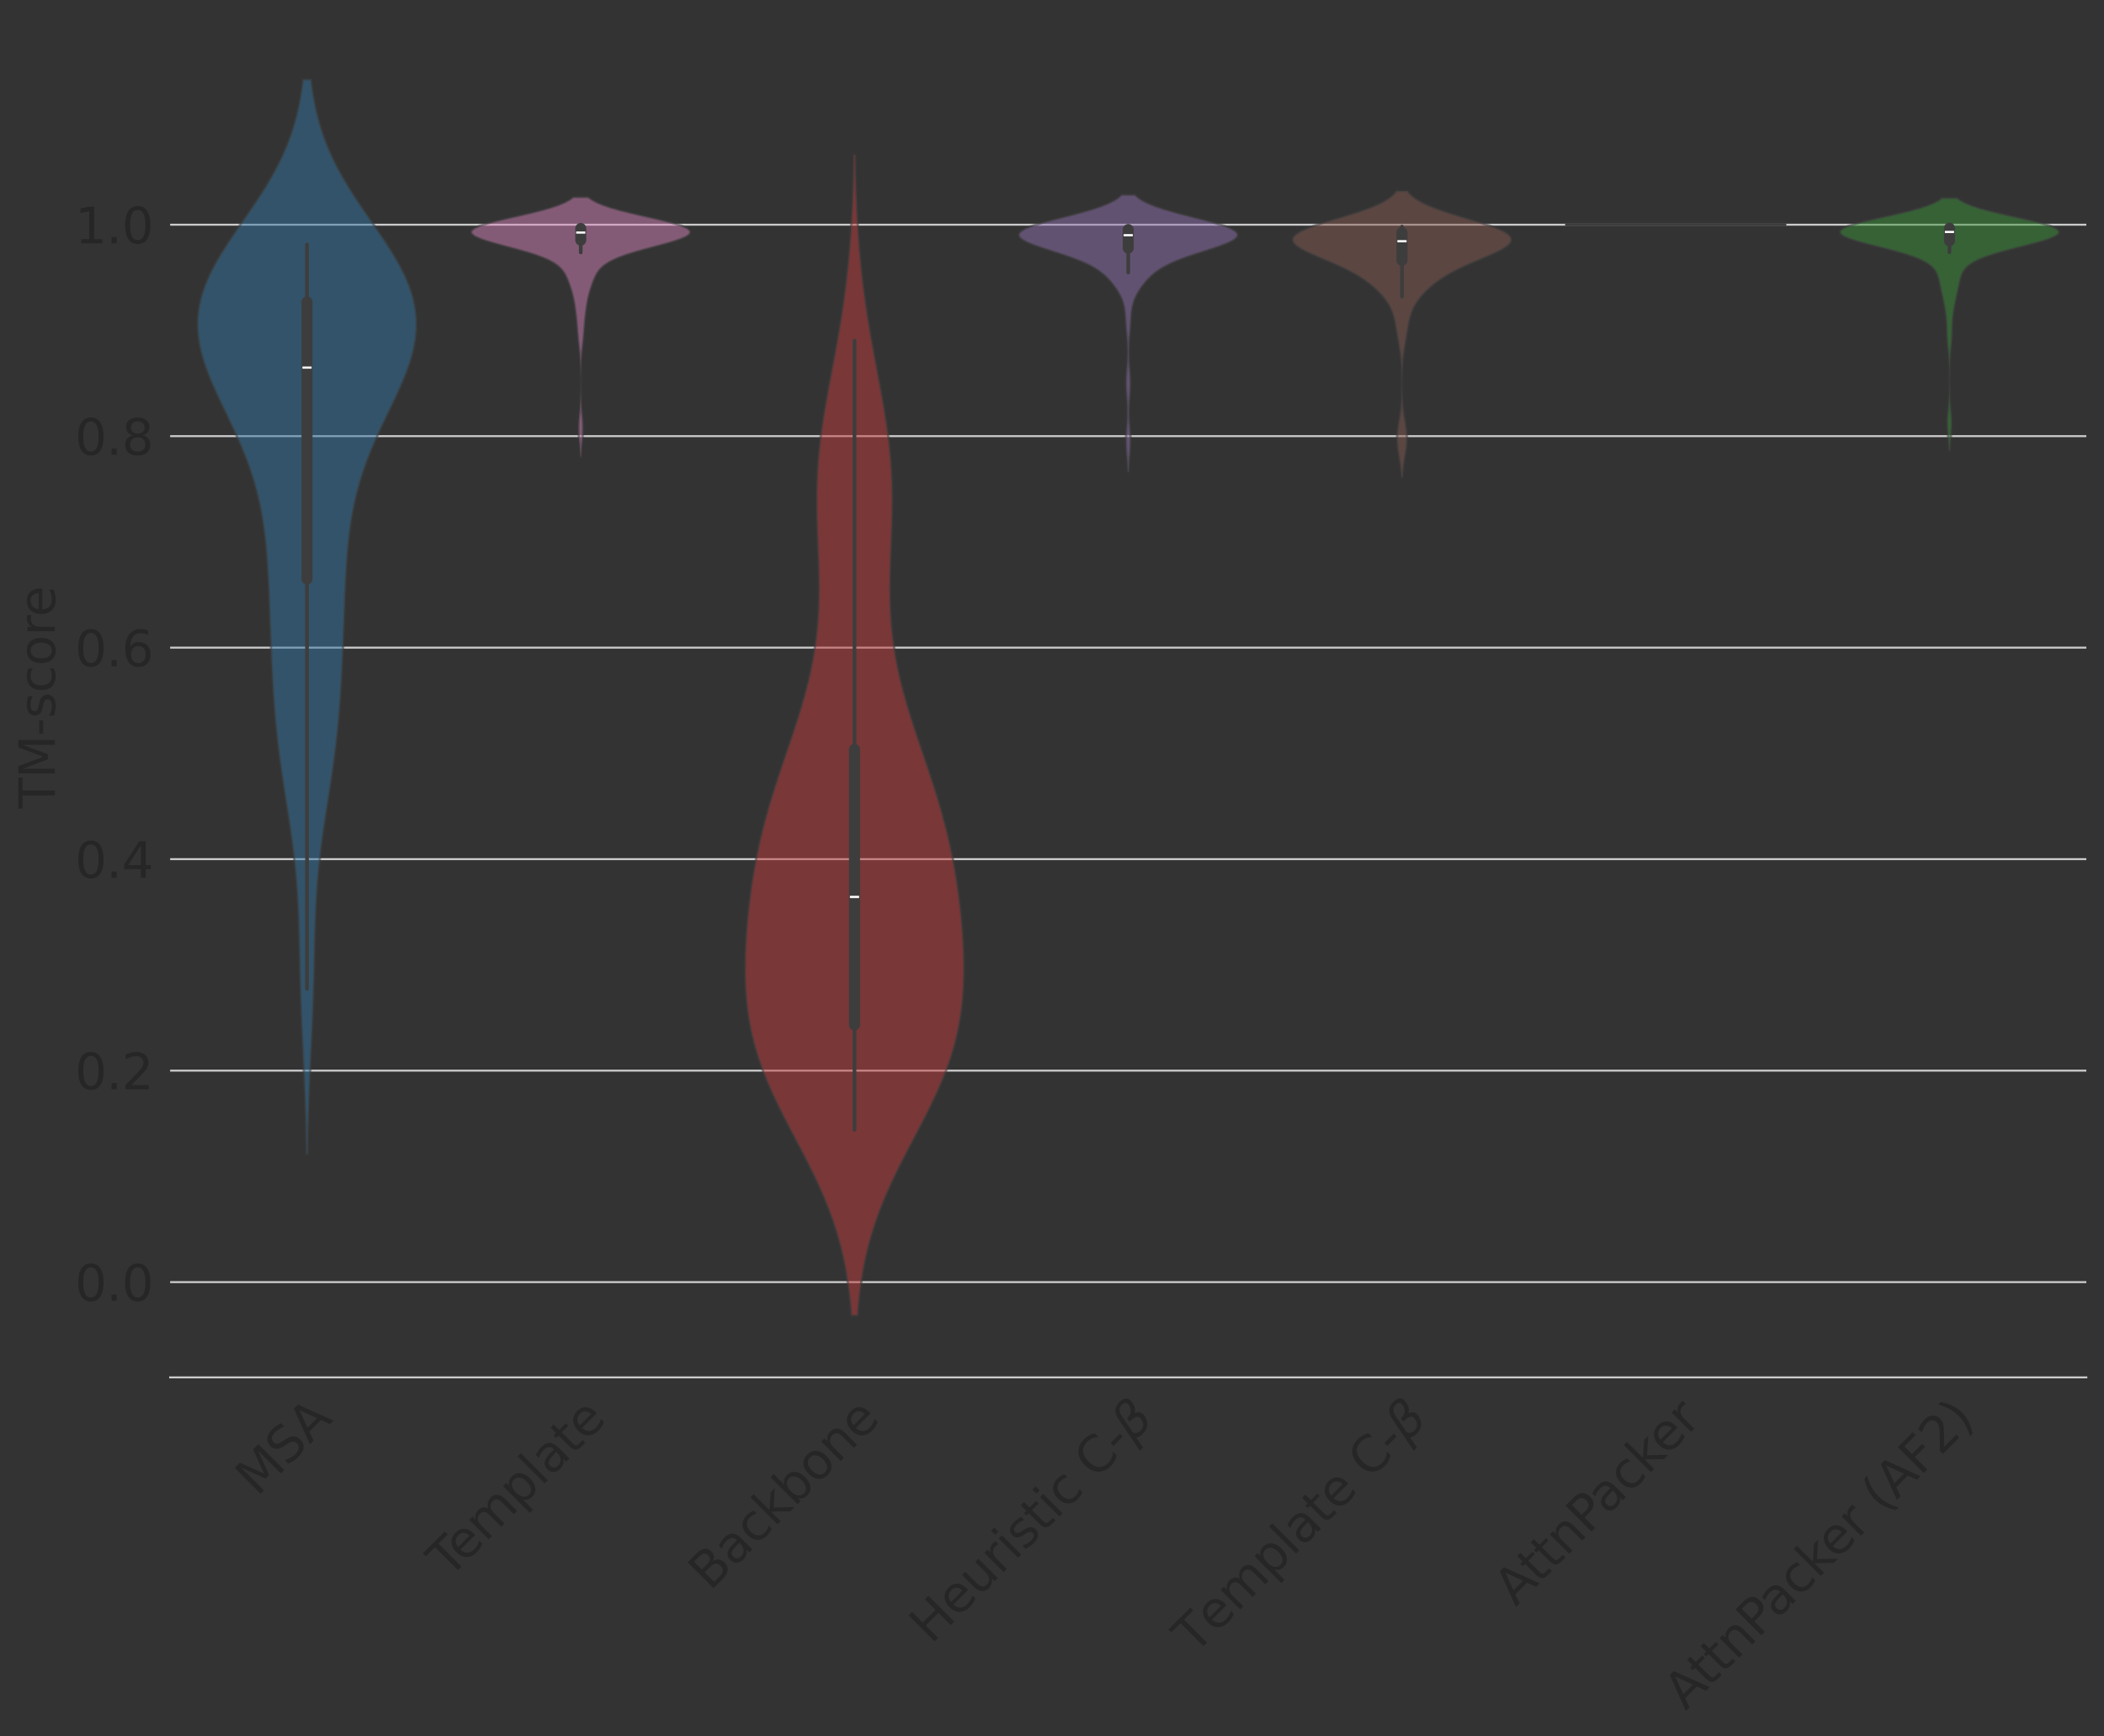 <?xml version="1.0" encoding="utf-8" standalone="no"?>
<!DOCTYPE svg PUBLIC "-//W3C//DTD SVG 1.1//EN"
  "http://www.w3.org/Graphics/SVG/1.1/DTD/svg11.dtd">
<svg xmlns:xlink="http://www.w3.org/1999/xlink" width="857.763pt" height="707.826pt" viewBox="0 0 857.763 707.826" xmlns="http://www.w3.org/2000/svg" version="1.1">
 <rect x="0" y="0" width="857.763" height="707.826" fill="#333333" stroke="none"/>
 <defs>
  <style type="text/css">*{stroke-linejoin: round; stroke-linecap: butt}</style>
 </defs>
 <g id="figure_1">
  <g id="patch_1">
   <path d="M 0 707.826 
L 857.763 707.826 
L 857.763 0 
L 0 0 
L 0 707.826 
z
" style="fill: none"/>
  </g>
  <g id="axes_1">
   <g id="patch_2">
    <path d="M 69.362 561.6 
L 850.562 561.6 
L 850.562 7.2 
L 69.362 7.2 
L 69.362 561.6 
z
" style="fill: none"/>
   </g>
   <g id="matplotlib.axis_1">
    <g id="xtick_1">
     <g id="text_1">
      <!-- MSA -->
      <g style="fill: #262626" transform="translate(104.789 610.465) rotate(-45) scale(0.2 -0.2)">
       <defs>
        <path id="DejaVuSans-4d" d="M 628 4666 
L 1569 4666 
L 2759 1491 
L 3956 4666 
L 4897 4666 
L 4897 0 
L 4281 0 
L 4281 4097 
L 3078 897 
L 2444 897 
L 1241 4097 
L 1241 0 
L 628 0 
L 628 4666 
z
" transform="scale(0.016)"/>
        <path id="DejaVuSans-53" d="M 3425 4513 
L 3425 3897 
Q 3066 4069 2747 4153 
Q 2428 4238 2131 4238 
Q 1616 4238 1336 4038 
Q 1056 3838 1056 3469 
Q 1056 3159 1242 3001 
Q 1428 2844 1947 2747 
L 2328 2669 
Q 3034 2534 3370 2195 
Q 3706 1856 3706 1288 
Q 3706 609 3251 259 
Q 2797 -91 1919 -91 
Q 1588 -91 1214 -16 
Q 841 59 441 206 
L 441 856 
Q 825 641 1194 531 
Q 1563 422 1919 422 
Q 2459 422 2753 634 
Q 3047 847 3047 1241 
Q 3047 1584 2836 1778 
Q 2625 1972 2144 2069 
L 1759 2144 
Q 1053 2284 737 2584 
Q 422 2884 422 3419 
Q 422 4038 858 4394 
Q 1294 4750 2059 4750 
Q 2388 4750 2728 4690 
Q 3069 4631 3425 4513 
z
" transform="scale(0.016)"/>
        <path id="DejaVuSans-41" d="M 2188 4044 
L 1331 1722 
L 3047 1722 
L 2188 4044 
z
M 1831 4666 
L 2547 4666 
L 4325 0 
L 3669 0 
L 3244 1197 
L 1141 1197 
L 716 0 
L 50 0 
L 1831 4666 
z
" transform="scale(0.016)"/>
       </defs>
       <use xlink:href="#DejaVuSans-4d"/>
       <use xlink:href="#DejaVuSans-53" x="86.279"/>
       <use xlink:href="#DejaVuSans-41" x="151.631"/>
      </g>
     </g>
    </g>
    <g id="xtick_2">
     <g id="text_2">
      <!-- Template -->
      <g style="fill: #262626" transform="translate(182.978 643.876) rotate(-45) scale(0.2 -0.2)">
       <defs>
        <path id="DejaVuSans-54" d="M -19 4666 
L 3928 4666 
L 3928 4134 
L 2272 4134 
L 2272 0 
L 1638 0 
L 1638 4134 
L -19 4134 
L -19 4666 
z
" transform="scale(0.016)"/>
        <path id="DejaVuSans-65" d="M 3597 1894 
L 3597 1613 
L 953 1613 
Q 991 1019 1311 708 
Q 1631 397 2203 397 
Q 2534 397 2845 478 
Q 3156 559 3463 722 
L 3463 178 
Q 3153 47 2828 -22 
Q 2503 -91 2169 -91 
Q 1331 -91 842 396 
Q 353 884 353 1716 
Q 353 2575 817 3079 
Q 1281 3584 2069 3584 
Q 2775 3584 3186 3129 
Q 3597 2675 3597 1894 
z
M 3022 2063 
Q 3016 2534 2758 2815 
Q 2500 3097 2075 3097 
Q 1594 3097 1305 2825 
Q 1016 2553 972 2059 
L 3022 2063 
z
" transform="scale(0.016)"/>
        <path id="DejaVuSans-6d" d="M 3328 2828 
Q 3544 3216 3844 3400 
Q 4144 3584 4550 3584 
Q 5097 3584 5394 3201 
Q 5691 2819 5691 2113 
L 5691 0 
L 5113 0 
L 5113 2094 
Q 5113 2597 4934 2840 
Q 4756 3084 4391 3084 
Q 3944 3084 3684 2787 
Q 3425 2491 3425 1978 
L 3425 0 
L 2847 0 
L 2847 2094 
Q 2847 2600 2669 2842 
Q 2491 3084 2119 3084 
Q 1678 3084 1418 2786 
Q 1159 2488 1159 1978 
L 1159 0 
L 581 0 
L 581 3500 
L 1159 3500 
L 1159 2956 
Q 1356 3278 1631 3431 
Q 1906 3584 2284 3584 
Q 2666 3584 2933 3390 
Q 3200 3197 3328 2828 
z
" transform="scale(0.016)"/>
        <path id="DejaVuSans-70" d="M 1159 525 
L 1159 -1331 
L 581 -1331 
L 581 3500 
L 1159 3500 
L 1159 2969 
Q 1341 3281 1617 3432 
Q 1894 3584 2278 3584 
Q 2916 3584 3314 3078 
Q 3713 2572 3713 1747 
Q 3713 922 3314 415 
Q 2916 -91 2278 -91 
Q 1894 -91 1617 61 
Q 1341 213 1159 525 
z
M 3116 1747 
Q 3116 2381 2855 2742 
Q 2594 3103 2138 3103 
Q 1681 3103 1420 2742 
Q 1159 2381 1159 1747 
Q 1159 1113 1420 752 
Q 1681 391 2138 391 
Q 2594 391 2855 752 
Q 3116 1113 3116 1747 
z
" transform="scale(0.016)"/>
        <path id="DejaVuSans-6c" d="M 603 4863 
L 1178 4863 
L 1178 0 
L 603 0 
L 603 4863 
z
" transform="scale(0.016)"/>
        <path id="DejaVuSans-61" d="M 2194 1759 
Q 1497 1759 1228 1600 
Q 959 1441 959 1056 
Q 959 750 1161 570 
Q 1363 391 1709 391 
Q 2188 391 2477 730 
Q 2766 1069 2766 1631 
L 2766 1759 
L 2194 1759 
z
M 3341 1997 
L 3341 0 
L 2766 0 
L 2766 531 
Q 2569 213 2275 61 
Q 1981 -91 1556 -91 
Q 1019 -91 701 211 
Q 384 513 384 1019 
Q 384 1609 779 1909 
Q 1175 2209 1959 2209 
L 2766 2209 
L 2766 2266 
Q 2766 2663 2505 2880 
Q 2244 3097 1772 3097 
Q 1472 3097 1187 3025 
Q 903 2953 641 2809 
L 641 3341 
Q 956 3463 1253 3523 
Q 1550 3584 1831 3584 
Q 2591 3584 2966 3190 
Q 3341 2797 3341 1997 
z
" transform="scale(0.016)"/>
        <path id="DejaVuSans-74" d="M 1172 4494 
L 1172 3500 
L 2356 3500 
L 2356 3053 
L 1172 3053 
L 1172 1153 
Q 1172 725 1289 603 
Q 1406 481 1766 481 
L 2356 481 
L 2356 0 
L 1766 0 
Q 1100 0 847 248 
Q 594 497 594 1153 
L 594 3053 
L 172 3053 
L 172 3500 
L 594 3500 
L 594 4494 
L 1172 4494 
z
" transform="scale(0.016)"/>
       </defs>
       <use xlink:href="#DejaVuSans-54"/>
       <use xlink:href="#DejaVuSans-65" x="44.084"/>
       <use xlink:href="#DejaVuSans-6d" x="105.607"/>
       <use xlink:href="#DejaVuSans-70" x="203.02"/>
       <use xlink:href="#DejaVuSans-6c" x="266.496"/>
       <use xlink:href="#DejaVuSans-61" x="294.279"/>
       <use xlink:href="#DejaVuSans-74" x="355.559"/>
       <use xlink:href="#DejaVuSans-65" x="394.768"/>
      </g>
     </g>
    </g>
    <g id="xtick_3">
     <g id="text_3">
      <!-- Backbone -->
      <g style="fill: #262626" transform="translate(289.478 648.976) rotate(-45) scale(0.2 -0.2)">
       <defs>
        <path id="DejaVuSans-42" d="M 1259 2228 
L 1259 519 
L 2272 519 
Q 2781 519 3026 730 
Q 3272 941 3272 1375 
Q 3272 1813 3026 2020 
Q 2781 2228 2272 2228 
L 1259 2228 
z
M 1259 4147 
L 1259 2741 
L 2194 2741 
Q 2656 2741 2882 2914 
Q 3109 3088 3109 3444 
Q 3109 3797 2882 3972 
Q 2656 4147 2194 4147 
L 1259 4147 
z
M 628 4666 
L 2241 4666 
Q 2963 4666 3353 4366 
Q 3744 4066 3744 3513 
Q 3744 3084 3544 2831 
Q 3344 2578 2956 2516 
Q 3422 2416 3680 2098 
Q 3938 1781 3938 1306 
Q 3938 681 3513 340 
Q 3088 0 2303 0 
L 628 0 
L 628 4666 
z
" transform="scale(0.016)"/>
        <path id="DejaVuSans-63" d="M 3122 3366 
L 3122 2828 
Q 2878 2963 2633 3030 
Q 2388 3097 2138 3097 
Q 1578 3097 1268 2742 
Q 959 2388 959 1747 
Q 959 1106 1268 751 
Q 1578 397 2138 397 
Q 2388 397 2633 464 
Q 2878 531 3122 666 
L 3122 134 
Q 2881 22 2623 -34 
Q 2366 -91 2075 -91 
Q 1284 -91 818 406 
Q 353 903 353 1747 
Q 353 2603 823 3093 
Q 1294 3584 2113 3584 
Q 2378 3584 2631 3529 
Q 2884 3475 3122 3366 
z
" transform="scale(0.016)"/>
        <path id="DejaVuSans-6b" d="M 581 4863 
L 1159 4863 
L 1159 1991 
L 2875 3500 
L 3609 3500 
L 1753 1863 
L 3688 0 
L 2938 0 
L 1159 1709 
L 1159 0 
L 581 0 
L 581 4863 
z
" transform="scale(0.016)"/>
        <path id="DejaVuSans-62" d="M 3116 1747 
Q 3116 2381 2855 2742 
Q 2594 3103 2138 3103 
Q 1681 3103 1420 2742 
Q 1159 2381 1159 1747 
Q 1159 1113 1420 752 
Q 1681 391 2138 391 
Q 2594 391 2855 752 
Q 3116 1113 3116 1747 
z
M 1159 2969 
Q 1341 3281 1617 3432 
Q 1894 3584 2278 3584 
Q 2916 3584 3314 3078 
Q 3713 2572 3713 1747 
Q 3713 922 3314 415 
Q 2916 -91 2278 -91 
Q 1894 -91 1617 61 
Q 1341 213 1159 525 
L 1159 0 
L 581 0 
L 581 4863 
L 1159 4863 
L 1159 2969 
z
" transform="scale(0.016)"/>
        <path id="DejaVuSans-6f" d="M 1959 3097 
Q 1497 3097 1228 2736 
Q 959 2375 959 1747 
Q 959 1119 1226 758 
Q 1494 397 1959 397 
Q 2419 397 2687 759 
Q 2956 1122 2956 1747 
Q 2956 2369 2687 2733 
Q 2419 3097 1959 3097 
z
M 1959 3584 
Q 2709 3584 3137 3096 
Q 3566 2609 3566 1747 
Q 3566 888 3137 398 
Q 2709 -91 1959 -91 
Q 1206 -91 779 398 
Q 353 888 353 1747 
Q 353 2609 779 3096 
Q 1206 3584 1959 3584 
z
" transform="scale(0.016)"/>
        <path id="DejaVuSans-6e" d="M 3513 2113 
L 3513 0 
L 2938 0 
L 2938 2094 
Q 2938 2591 2744 2837 
Q 2550 3084 2163 3084 
Q 1697 3084 1428 2787 
Q 1159 2491 1159 1978 
L 1159 0 
L 581 0 
L 581 3500 
L 1159 3500 
L 1159 2956 
Q 1366 3272 1645 3428 
Q 1925 3584 2291 3584 
Q 2894 3584 3203 3211 
Q 3513 2838 3513 2113 
z
" transform="scale(0.016)"/>
       </defs>
       <use xlink:href="#DejaVuSans-42"/>
       <use xlink:href="#DejaVuSans-61" x="68.604"/>
       <use xlink:href="#DejaVuSans-63" x="129.883"/>
       <use xlink:href="#DejaVuSans-6b" x="184.863"/>
       <use xlink:href="#DejaVuSans-62" x="242.773"/>
       <use xlink:href="#DejaVuSans-6f" x="306.25"/>
       <use xlink:href="#DejaVuSans-6e" x="367.432"/>
       <use xlink:href="#DejaVuSans-65" x="430.811"/>
      </g>
     </g>
    </g>
    <g id="xtick_4">
     <g id="text_4">
      <!-- Heuristic C-$\beta$ -->
      <g style="fill: #262626" transform="translate(379.635 670.706) rotate(-45) scale(0.2 -0.2)">
       <defs>
        <path id="DejaVuSans-48" d="M 628 4666 
L 1259 4666 
L 1259 2753 
L 3553 2753 
L 3553 4666 
L 4184 4666 
L 4184 0 
L 3553 0 
L 3553 2222 
L 1259 2222 
L 1259 0 
L 628 0 
L 628 4666 
z
" transform="scale(0.016)"/>
        <path id="DejaVuSans-75" d="M 544 1381 
L 544 3500 
L 1119 3500 
L 1119 1403 
Q 1119 906 1312 657 
Q 1506 409 1894 409 
Q 2359 409 2629 706 
Q 2900 1003 2900 1516 
L 2900 3500 
L 3475 3500 
L 3475 0 
L 2900 0 
L 2900 538 
Q 2691 219 2414 64 
Q 2138 -91 1772 -91 
Q 1169 -91 856 284 
Q 544 659 544 1381 
z
M 1991 3584 
L 1991 3584 
z
" transform="scale(0.016)"/>
        <path id="DejaVuSans-72" d="M 2631 2963 
Q 2534 3019 2420 3045 
Q 2306 3072 2169 3072 
Q 1681 3072 1420 2755 
Q 1159 2438 1159 1844 
L 1159 0 
L 581 0 
L 581 3500 
L 1159 3500 
L 1159 2956 
Q 1341 3275 1631 3429 
Q 1922 3584 2338 3584 
Q 2397 3584 2469 3576 
Q 2541 3569 2628 3553 
L 2631 2963 
z
" transform="scale(0.016)"/>
        <path id="DejaVuSans-69" d="M 603 3500 
L 1178 3500 
L 1178 0 
L 603 0 
L 603 3500 
z
M 603 4863 
L 1178 4863 
L 1178 4134 
L 603 4134 
L 603 4863 
z
" transform="scale(0.016)"/>
        <path id="DejaVuSans-73" d="M 2834 3397 
L 2834 2853 
Q 2591 2978 2328 3040 
Q 2066 3103 1784 3103 
Q 1356 3103 1142 2972 
Q 928 2841 928 2578 
Q 928 2378 1081 2264 
Q 1234 2150 1697 2047 
L 1894 2003 
Q 2506 1872 2764 1633 
Q 3022 1394 3022 966 
Q 3022 478 2636 193 
Q 2250 -91 1575 -91 
Q 1294 -91 989 -36 
Q 684 19 347 128 
L 347 722 
Q 666 556 975 473 
Q 1284 391 1588 391 
Q 1994 391 2212 530 
Q 2431 669 2431 922 
Q 2431 1156 2273 1281 
Q 2116 1406 1581 1522 
L 1381 1569 
Q 847 1681 609 1914 
Q 372 2147 372 2553 
Q 372 3047 722 3315 
Q 1072 3584 1716 3584 
Q 2034 3584 2315 3537 
Q 2597 3491 2834 3397 
z
" transform="scale(0.016)"/>
        <path id="DejaVuSans-20" transform="scale(0.016)"/>
        <path id="DejaVuSans-43" d="M 4122 4306 
L 4122 3641 
Q 3803 3938 3442 4084 
Q 3081 4231 2675 4231 
Q 1875 4231 1450 3742 
Q 1025 3253 1025 2328 
Q 1025 1406 1450 917 
Q 1875 428 2675 428 
Q 3081 428 3442 575 
Q 3803 722 4122 1019 
L 4122 359 
Q 3791 134 3420 21 
Q 3050 -91 2638 -91 
Q 1578 -91 968 557 
Q 359 1206 359 2328 
Q 359 3453 968 4101 
Q 1578 4750 2638 4750 
Q 3056 4750 3426 4639 
Q 3797 4528 4122 4306 
z
" transform="scale(0.016)"/>
        <path id="DejaVuSans-2d" d="M 313 2009 
L 1997 2009 
L 1997 1497 
L 313 1497 
L 313 2009 
z
" transform="scale(0.016)"/>
        <path id="DejaVuSans-Oblique-3b2" d="M 872 216 
L 572 -1331 
L -6 -1331 
L 928 3478 
Q 1206 4903 2538 4903 
Q 3888 4903 3659 3700 
Q 3503 2844 2894 2531 
Q 3713 2250 3553 1416 
Q 3272 -69 1759 -66 
Q 1097 -63 872 216 
z
M 1019 966 
Q 1259 422 1875 425 
Q 2775 425 2966 1406 
Q 3138 2288 1675 2219 
L 1778 2750 
Q 2909 2731 3106 3750 
Q 3241 4438 2509 4434 
Q 1691 4434 1503 3459 
L 1019 966 
z
" transform="scale(0.016)"/>
       </defs>
       <use xlink:href="#DejaVuSans-48" transform="translate(0 0.391)"/>
       <use xlink:href="#DejaVuSans-65" transform="translate(75.195 0.391)"/>
       <use xlink:href="#DejaVuSans-75" transform="translate(136.719 0.391)"/>
       <use xlink:href="#DejaVuSans-72" transform="translate(200.098 0.391)"/>
       <use xlink:href="#DejaVuSans-69" transform="translate(241.211 0.391)"/>
       <use xlink:href="#DejaVuSans-73" transform="translate(268.994 0.391)"/>
       <use xlink:href="#DejaVuSans-74" transform="translate(321.094 0.391)"/>
       <use xlink:href="#DejaVuSans-69" transform="translate(360.303 0.391)"/>
       <use xlink:href="#DejaVuSans-63" transform="translate(388.086 0.391)"/>
       <use xlink:href="#DejaVuSans-20" transform="translate(443.066 0.391)"/>
       <use xlink:href="#DejaVuSans-43" transform="translate(474.854 0.391)"/>
       <use xlink:href="#DejaVuSans-2d" transform="translate(544.678 0.391)"/>
       <use xlink:href="#DejaVuSans-Oblique-3b2" transform="translate(580.762 0.391)"/>
      </g>
     </g>
    </g>
    <g id="xtick_5">
     <g id="text_5">
      <!-- Template C-$\beta$ -->
      <g style="fill: #262626" transform="translate(486.993 674.949) rotate(-45) scale(0.2 -0.2)">
       <use xlink:href="#DejaVuSans-54" transform="translate(0 0.391)"/>
       <use xlink:href="#DejaVuSans-65" transform="translate(61.084 0.391)"/>
       <use xlink:href="#DejaVuSans-6d" transform="translate(122.607 0.391)"/>
       <use xlink:href="#DejaVuSans-70" transform="translate(220.02 0.391)"/>
       <use xlink:href="#DejaVuSans-6c" transform="translate(283.496 0.391)"/>
       <use xlink:href="#DejaVuSans-61" transform="translate(311.279 0.391)"/>
       <use xlink:href="#DejaVuSans-74" transform="translate(372.559 0.391)"/>
       <use xlink:href="#DejaVuSans-65" transform="translate(411.768 0.391)"/>
       <use xlink:href="#DejaVuSans-20" transform="translate(473.291 0.391)"/>
       <use xlink:href="#DejaVuSans-43" transform="translate(505.078 0.391)"/>
       <use xlink:href="#DejaVuSans-2d" transform="translate(574.902 0.391)"/>
       <use xlink:href="#DejaVuSans-Oblique-3b2" transform="translate(610.986 0.391)"/>
      </g>
     </g>
    </g>
    <g id="xtick_6">
     <g id="text_6">
      <!-- AttnPacker -->
      <g style="fill: #262626" transform="translate(617.905 655.349) rotate(-45) scale(0.2 -0.2)">
       <defs>
        <path id="DejaVuSans-50" d="M 1259 4147 
L 1259 2394 
L 2053 2394 
Q 2494 2394 2734 2622 
Q 2975 2850 2975 3272 
Q 2975 3691 2734 3919 
Q 2494 4147 2053 4147 
L 1259 4147 
z
M 628 4666 
L 2053 4666 
Q 2838 4666 3239 4311 
Q 3641 3956 3641 3272 
Q 3641 2581 3239 2228 
Q 2838 1875 2053 1875 
L 1259 1875 
L 1259 0 
L 628 0 
L 628 4666 
z
" transform="scale(0.016)"/>
       </defs>
       <use xlink:href="#DejaVuSans-41"/>
       <use xlink:href="#DejaVuSans-74" x="66.658"/>
       <use xlink:href="#DejaVuSans-74" x="105.867"/>
       <use xlink:href="#DejaVuSans-6e" x="145.076"/>
       <use xlink:href="#DejaVuSans-50" x="208.455"/>
       <use xlink:href="#DejaVuSans-61" x="264.258"/>
       <use xlink:href="#DejaVuSans-63" x="325.537"/>
       <use xlink:href="#DejaVuSans-6b" x="380.518"/>
       <use xlink:href="#DejaVuSans-65" x="434.803"/>
       <use xlink:href="#DejaVuSans-72" x="496.326"/>
      </g>
     </g>
    </g>
    <g id="xtick_7">
     <g id="text_7">
      <!-- AttnPacker (AF2) -->
      <g style="fill: #262626" transform="translate(687.17 697.685) rotate(-45) scale(0.2 -0.2)">
       <defs>
        <path id="DejaVuSans-28" d="M 1984 4856 
Q 1566 4138 1362 3434 
Q 1159 2731 1159 2009 
Q 1159 1288 1364 580 
Q 1569 -128 1984 -844 
L 1484 -844 
Q 1016 -109 783 600 
Q 550 1309 550 2009 
Q 550 2706 781 3412 
Q 1013 4119 1484 4856 
L 1984 4856 
z
" transform="scale(0.016)"/>
        <path id="DejaVuSans-46" d="M 628 4666 
L 3309 4666 
L 3309 4134 
L 1259 4134 
L 1259 2759 
L 3109 2759 
L 3109 2228 
L 1259 2228 
L 1259 0 
L 628 0 
L 628 4666 
z
" transform="scale(0.016)"/>
        <path id="DejaVuSans-32" d="M 1228 531 
L 3431 531 
L 3431 0 
L 469 0 
L 469 531 
Q 828 903 1448 1529 
Q 2069 2156 2228 2338 
Q 2531 2678 2651 2914 
Q 2772 3150 2772 3378 
Q 2772 3750 2511 3984 
Q 2250 4219 1831 4219 
Q 1534 4219 1204 4116 
Q 875 4013 500 3803 
L 500 4441 
Q 881 4594 1212 4672 
Q 1544 4750 1819 4750 
Q 2544 4750 2975 4387 
Q 3406 4025 3406 3419 
Q 3406 3131 3298 2873 
Q 3191 2616 2906 2266 
Q 2828 2175 2409 1742 
Q 1991 1309 1228 531 
z
" transform="scale(0.016)"/>
        <path id="DejaVuSans-29" d="M 513 4856 
L 1013 4856 
Q 1481 4119 1714 3412 
Q 1947 2706 1947 2009 
Q 1947 1309 1714 600 
Q 1481 -109 1013 -844 
L 513 -844 
Q 928 -128 1133 580 
Q 1338 1288 1338 2009 
Q 1338 2731 1133 3434 
Q 928 4138 513 4856 
z
" transform="scale(0.016)"/>
       </defs>
       <use xlink:href="#DejaVuSans-41"/>
       <use xlink:href="#DejaVuSans-74" x="66.658"/>
       <use xlink:href="#DejaVuSans-74" x="105.867"/>
       <use xlink:href="#DejaVuSans-6e" x="145.076"/>
       <use xlink:href="#DejaVuSans-50" x="208.455"/>
       <use xlink:href="#DejaVuSans-61" x="264.258"/>
       <use xlink:href="#DejaVuSans-63" x="325.537"/>
       <use xlink:href="#DejaVuSans-6b" x="380.518"/>
       <use xlink:href="#DejaVuSans-65" x="434.803"/>
       <use xlink:href="#DejaVuSans-72" x="496.326"/>
       <use xlink:href="#DejaVuSans-20" x="537.439"/>
       <use xlink:href="#DejaVuSans-28" x="569.227"/>
       <use xlink:href="#DejaVuSans-41" x="608.24"/>
       <use xlink:href="#DejaVuSans-46" x="676.648"/>
       <use xlink:href="#DejaVuSans-32" x="734.168"/>
       <use xlink:href="#DejaVuSans-29" x="797.791"/>
      </g>
     </g>
    </g>
   </g>
   <g id="matplotlib.axis_2">
    <g id="ytick_1">
     <g id="line2d_1">
      <path d="M 69.362 522.76 
L 850.562 522.76 
" clip-path="url(#p7417410827)" style="fill: none; stroke: #cccccc; stroke-width: 0.8; stroke-linecap: round"/>
     </g>
     <g id="text_8">
      <!-- 0.0 -->
      <g style="fill: #262626" transform="translate(30.556 530.358) scale(0.2 -0.2)">
       <defs>
        <path id="DejaVuSans-30" d="M 2034 4250 
Q 1547 4250 1301 3770 
Q 1056 3291 1056 2328 
Q 1056 1369 1301 889 
Q 1547 409 2034 409 
Q 2525 409 2770 889 
Q 3016 1369 3016 2328 
Q 3016 3291 2770 3770 
Q 2525 4250 2034 4250 
z
M 2034 4750 
Q 2819 4750 3233 4129 
Q 3647 3509 3647 2328 
Q 3647 1150 3233 529 
Q 2819 -91 2034 -91 
Q 1250 -91 836 529 
Q 422 1150 422 2328 
Q 422 3509 836 4129 
Q 1250 4750 2034 4750 
z
" transform="scale(0.016)"/>
        <path id="DejaVuSans-2e" d="M 684 794 
L 1344 794 
L 1344 0 
L 684 0 
L 684 794 
z
" transform="scale(0.016)"/>
       </defs>
       <use xlink:href="#DejaVuSans-30"/>
       <use xlink:href="#DejaVuSans-2e" x="63.623"/>
       <use xlink:href="#DejaVuSans-30" x="95.41"/>
      </g>
     </g>
    </g>
    <g id="ytick_2">
     <g id="line2d_2">
      <path d="M 69.362 436.53 
L 850.562 436.53 
" clip-path="url(#p7417410827)" style="fill: none; stroke: #cccccc; stroke-width: 0.8; stroke-linecap: round"/>
     </g>
     <g id="text_9">
      <!-- 0.2 -->
      <g style="fill: #262626" transform="translate(30.556 444.128) scale(0.2 -0.2)">
       <use xlink:href="#DejaVuSans-30"/>
       <use xlink:href="#DejaVuSans-2e" x="63.623"/>
       <use xlink:href="#DejaVuSans-32" x="95.41"/>
      </g>
     </g>
    </g>
    <g id="ytick_3">
     <g id="line2d_3">
      <path d="M 69.362 350.3 
L 850.562 350.3 
" clip-path="url(#p7417410827)" style="fill: none; stroke: #cccccc; stroke-width: 0.8; stroke-linecap: round"/>
     </g>
     <g id="text_10">
      <!-- 0.4 -->
      <g style="fill: #262626" transform="translate(30.556 357.899) scale(0.2 -0.2)">
       <defs>
        <path id="DejaVuSans-34" d="M 2419 4116 
L 825 1625 
L 2419 1625 
L 2419 4116 
z
M 2253 4666 
L 3047 4666 
L 3047 1625 
L 3713 1625 
L 3713 1100 
L 3047 1100 
L 3047 0 
L 2419 0 
L 2419 1100 
L 313 1100 
L 313 1709 
L 2253 4666 
z
" transform="scale(0.016)"/>
       </defs>
       <use xlink:href="#DejaVuSans-30"/>
       <use xlink:href="#DejaVuSans-2e" x="63.623"/>
       <use xlink:href="#DejaVuSans-34" x="95.41"/>
      </g>
     </g>
    </g>
    <g id="ytick_4">
     <g id="line2d_4">
      <path d="M 69.362 264.07 
L 850.562 264.07 
" clip-path="url(#p7417410827)" style="fill: none; stroke: #cccccc; stroke-width: 0.8; stroke-linecap: round"/>
     </g>
     <g id="text_11">
      <!-- 0.6 -->
      <g style="fill: #262626" transform="translate(30.556 271.669) scale(0.2 -0.2)">
       <defs>
        <path id="DejaVuSans-36" d="M 2113 2584 
Q 1688 2584 1439 2293 
Q 1191 2003 1191 1497 
Q 1191 994 1439 701 
Q 1688 409 2113 409 
Q 2538 409 2786 701 
Q 3034 994 3034 1497 
Q 3034 2003 2786 2293 
Q 2538 2584 2113 2584 
z
M 3366 4563 
L 3366 3988 
Q 3128 4100 2886 4159 
Q 2644 4219 2406 4219 
Q 1781 4219 1451 3797 
Q 1122 3375 1075 2522 
Q 1259 2794 1537 2939 
Q 1816 3084 2150 3084 
Q 2853 3084 3261 2657 
Q 3669 2231 3669 1497 
Q 3669 778 3244 343 
Q 2819 -91 2113 -91 
Q 1303 -91 875 529 
Q 447 1150 447 2328 
Q 447 3434 972 4092 
Q 1497 4750 2381 4750 
Q 2619 4750 2861 4703 
Q 3103 4656 3366 4563 
z
" transform="scale(0.016)"/>
       </defs>
       <use xlink:href="#DejaVuSans-30"/>
       <use xlink:href="#DejaVuSans-2e" x="63.623"/>
       <use xlink:href="#DejaVuSans-36" x="95.41"/>
      </g>
     </g>
    </g>
    <g id="ytick_5">
     <g id="line2d_5">
      <path d="M 69.362 177.84 
L 850.562 177.84 
" clip-path="url(#p7417410827)" style="fill: none; stroke: #cccccc; stroke-width: 0.8; stroke-linecap: round"/>
     </g>
     <g id="text_12">
      <!-- 0.8 -->
      <g style="fill: #262626" transform="translate(30.556 185.439) scale(0.2 -0.2)">
       <defs>
        <path id="DejaVuSans-38" d="M 2034 2216 
Q 1584 2216 1326 1975 
Q 1069 1734 1069 1313 
Q 1069 891 1326 650 
Q 1584 409 2034 409 
Q 2484 409 2743 651 
Q 3003 894 3003 1313 
Q 3003 1734 2745 1975 
Q 2488 2216 2034 2216 
z
M 1403 2484 
Q 997 2584 770 2862 
Q 544 3141 544 3541 
Q 544 4100 942 4425 
Q 1341 4750 2034 4750 
Q 2731 4750 3128 4425 
Q 3525 4100 3525 3541 
Q 3525 3141 3298 2862 
Q 3072 2584 2669 2484 
Q 3125 2378 3379 2068 
Q 3634 1759 3634 1313 
Q 3634 634 3220 271 
Q 2806 -91 2034 -91 
Q 1263 -91 848 271 
Q 434 634 434 1313 
Q 434 1759 690 2068 
Q 947 2378 1403 2484 
z
M 1172 3481 
Q 1172 3119 1398 2916 
Q 1625 2713 2034 2713 
Q 2441 2713 2670 2916 
Q 2900 3119 2900 3481 
Q 2900 3844 2670 4047 
Q 2441 4250 2034 4250 
Q 1625 4250 1398 4047 
Q 1172 3844 1172 3481 
z
" transform="scale(0.016)"/>
       </defs>
       <use xlink:href="#DejaVuSans-30"/>
       <use xlink:href="#DejaVuSans-2e" x="63.623"/>
       <use xlink:href="#DejaVuSans-38" x="95.41"/>
      </g>
     </g>
    </g>
    <g id="ytick_6">
     <g id="line2d_6">
      <path d="M 69.362 91.611 
L 850.562 91.611 
" clip-path="url(#p7417410827)" style="fill: none; stroke: #cccccc; stroke-width: 0.8; stroke-linecap: round"/>
     </g>
     <g id="text_13">
      <!-- 1.0 -->
      <g style="fill: #262626" transform="translate(30.556 99.209) scale(0.2 -0.2)">
       <defs>
        <path id="DejaVuSans-31" d="M 794 531 
L 1825 531 
L 1825 4091 
L 703 3866 
L 703 4441 
L 1819 4666 
L 2450 4666 
L 2450 531 
L 3481 531 
L 3481 0 
L 794 0 
L 794 531 
z
" transform="scale(0.016)"/>
       </defs>
       <use xlink:href="#DejaVuSans-31"/>
       <use xlink:href="#DejaVuSans-2e" x="63.623"/>
       <use xlink:href="#DejaVuSans-30" x="95.41"/>
      </g>
     </g>
    </g>
    <g id="text_14">
     <!-- TM-score -->
     <g style="fill: #262626" transform="translate(22.397 329.609) rotate(-90) scale(0.2 -0.2)">
      <use xlink:href="#DejaVuSans-54"/>
      <use xlink:href="#DejaVuSans-4d" x="61.084"/>
      <use xlink:href="#DejaVuSans-2d" x="147.363"/>
      <use xlink:href="#DejaVuSans-73" x="183.447"/>
      <use xlink:href="#DejaVuSans-63" x="235.547"/>
      <use xlink:href="#DejaVuSans-6f" x="290.527"/>
      <use xlink:href="#DejaVuSans-72" x="351.709"/>
      <use xlink:href="#DejaVuSans-65" x="390.572"/>
     </g>
    </g>
   </g>
   <g id="PolyCollection_1">
    <defs>
     <path id="m573f7894f4" d="M 125.421 -237.3 
L 124.904 -237.3 
L 124.824 -241.725 
L 124.727 -246.151 
L 124.611 -250.576 
L 124.476 -255.002 
L 124.321 -259.427 
L 124.148 -263.853 
L 123.96 -268.278 
L 123.759 -272.704 
L 123.55 -277.129 
L 123.34 -281.555 
L 123.132 -285.98 
L 122.934 -290.406 
L 122.749 -294.831 
L 122.583 -299.257 
L 122.436 -303.683 
L 122.308 -308.108 
L 122.197 -312.534 
L 122.097 -316.959 
L 122 -321.385 
L 121.895 -325.81 
L 121.77 -330.236 
L 121.614 -334.661 
L 121.415 -339.087 
L 121.161 -343.512 
L 120.845 -347.938 
L 120.462 -352.363 
L 120.01 -356.789 
L 119.491 -361.214 
L 118.914 -365.64 
L 118.286 -370.065 
L 117.622 -374.491 
L 116.936 -378.916 
L 116.243 -383.342 
L 115.559 -387.767 
L 114.897 -392.193 
L 114.27 -396.618 
L 113.687 -401.044 
L 113.153 -405.469 
L 112.672 -409.895 
L 112.244 -414.32 
L 111.866 -418.746 
L 111.535 -423.171 
L 111.245 -427.597 
L 110.99 -432.022 
L 110.766 -436.448 
L 110.565 -440.873 
L 110.383 -445.299 
L 110.215 -449.724 
L 110.053 -454.15 
L 109.892 -458.575 
L 109.725 -463.001 
L 109.542 -467.427 
L 109.331 -471.852 
L 109.08 -476.278 
L 108.772 -480.703 
L 108.39 -485.129 
L 107.913 -489.554 
L 107.323 -493.98 
L 106.599 -498.405 
L 105.721 -502.831 
L 104.676 -507.256 
L 103.45 -511.682 
L 102.039 -516.107 
L 100.446 -520.533 
L 98.682 -524.958 
L 96.768 -529.384 
L 94.737 -533.809 
L 92.631 -538.235 
L 90.503 -542.66 
L 88.413 -547.086 
L 86.43 -551.511 
L 84.624 -555.937 
L 83.067 -560.362 
L 81.825 -564.788 
L 80.961 -569.213 
L 80.522 -573.639 
L 80.547 -578.064 
L 81.054 -582.49 
L 82.044 -586.915 
L 83.501 -591.341 
L 85.389 -595.766 
L 87.656 -600.192 
L 90.237 -604.617 
L 93.056 -609.043 
L 96.033 -613.468 
L 99.086 -617.894 
L 102.134 -622.32 
L 105.105 -626.745 
L 107.936 -631.171 
L 110.576 -635.596 
L 112.988 -640.022 
L 115.148 -644.447 
L 117.046 -648.873 
L 118.68 -653.298 
L 120.063 -657.724 
L 121.211 -662.149 
L 122.147 -666.575 
L 122.896 -671 
L 123.486 -675.426 
L 126.839 -675.426 
L 126.839 -675.426 
L 127.429 -671 
L 128.178 -666.575 
L 129.114 -662.149 
L 130.262 -657.724 
L 131.645 -653.298 
L 133.279 -648.873 
L 135.177 -644.447 
L 137.337 -640.022 
L 139.749 -635.596 
L 142.389 -631.171 
L 145.22 -626.745 
L 148.191 -622.32 
L 151.239 -617.894 
L 154.292 -613.468 
L 157.269 -609.043 
L 160.088 -604.617 
L 162.669 -600.192 
L 164.936 -595.766 
L 166.824 -591.341 
L 168.281 -586.915 
L 169.271 -582.49 
L 169.778 -578.064 
L 169.803 -573.639 
L 169.364 -569.213 
L 168.5 -564.788 
L 167.258 -560.362 
L 165.701 -555.937 
L 163.895 -551.511 
L 161.912 -547.086 
L 159.822 -542.66 
L 157.694 -538.235 
L 155.588 -533.809 
L 153.557 -529.384 
L 151.643 -524.958 
L 149.879 -520.533 
L 148.286 -516.107 
L 146.875 -511.682 
L 145.649 -507.256 
L 144.604 -502.831 
L 143.726 -498.405 
L 143.002 -493.98 
L 142.412 -489.554 
L 141.935 -485.129 
L 141.553 -480.703 
L 141.245 -476.278 
L 140.994 -471.852 
L 140.783 -467.427 
L 140.6 -463.001 
L 140.433 -458.575 
L 140.272 -454.15 
L 140.11 -449.724 
L 139.942 -445.299 
L 139.76 -440.873 
L 139.559 -436.448 
L 139.335 -432.022 
L 139.08 -427.597 
L 138.79 -423.171 
L 138.459 -418.746 
L 138.081 -414.32 
L 137.653 -409.895 
L 137.172 -405.469 
L 136.638 -401.044 
L 136.055 -396.618 
L 135.428 -392.193 
L 134.766 -387.767 
L 134.082 -383.342 
L 133.389 -378.916 
L 132.703 -374.491 
L 132.039 -370.065 
L 131.411 -365.64 
L 130.834 -361.214 
L 130.315 -356.789 
L 129.863 -352.363 
L 129.48 -347.938 
L 129.164 -343.512 
L 128.91 -339.087 
L 128.711 -334.661 
L 128.555 -330.236 
L 128.43 -325.81 
L 128.325 -321.385 
L 128.228 -316.959 
L 128.128 -312.534 
L 128.017 -308.108 
L 127.889 -303.683 
L 127.742 -299.257 
L 127.576 -294.831 
L 127.391 -290.406 
L 127.193 -285.98 
L 126.985 -281.555 
L 126.775 -277.129 
L 126.566 -272.704 
L 126.365 -268.278 
L 126.177 -263.853 
L 126.004 -259.427 
L 125.849 -255.002 
L 125.714 -250.576 
L 125.598 -246.151 
L 125.501 -241.725 
L 125.421 -237.3 
z
" style="stroke: #3d3d3d; stroke-opacity: 0.5"/>
    </defs>
    <g clip-path="url(#p7417410827)">
     <use xlink:href="#m573f7894f4" x="0" y="707.826" style="fill: #3274a1; fill-opacity: 0.5; stroke: #3d3d3d; stroke-opacity: 0.5"/>
    </g>
   </g>
   <g id="PolyCollection_2">
    <defs>
     <path id="m08e3298cd2" d="M 236.889 -521.697 
L 236.636 -521.697 
L 236.583 -522.766 
L 236.516 -523.834 
L 236.435 -524.902 
L 236.342 -525.97 
L 236.241 -527.039 
L 236.137 -528.107 
L 236.038 -529.175 
L 235.95 -530.243 
L 235.882 -531.311 
L 235.841 -532.38 
L 235.829 -533.448 
L 235.849 -534.516 
L 235.898 -535.584 
L 235.972 -536.653 
L 236.063 -537.721 
L 236.165 -538.789 
L 236.269 -539.857 
L 236.368 -540.926 
L 236.458 -541.994 
L 236.535 -543.062 
L 236.598 -544.13 
L 236.648 -545.199 
L 236.685 -546.267 
L 236.712 -547.335 
L 236.73 -548.403 
L 236.742 -549.472 
L 236.749 -550.54 
L 236.752 -551.608 
L 236.752 -552.676 
L 236.748 -553.745 
L 236.74 -554.813 
L 236.727 -555.881 
L 236.708 -556.949 
L 236.679 -558.018 
L 236.639 -559.086 
L 236.586 -560.154 
L 236.518 -561.222 
L 236.435 -562.291 
L 236.337 -563.359 
L 236.227 -564.427 
L 236.108 -565.495 
L 235.985 -566.564 
L 235.863 -567.632 
L 235.746 -568.7 
L 235.638 -569.768 
L 235.54 -570.837 
L 235.451 -571.905 
L 235.367 -572.973 
L 235.287 -574.041 
L 235.203 -575.11 
L 235.114 -576.178 
L 235.017 -577.246 
L 234.91 -578.314 
L 234.793 -579.383 
L 234.667 -580.451 
L 234.531 -581.519 
L 234.383 -582.587 
L 234.22 -583.655 
L 234.037 -584.724 
L 233.83 -585.792 
L 233.593 -586.86 
L 233.326 -587.928 
L 233.028 -588.997 
L 232.703 -590.065 
L 232.353 -591.133 
L 231.981 -592.201 
L 231.583 -593.27 
L 231.148 -594.338 
L 230.654 -595.406 
L 230.062 -596.474 
L 229.325 -597.543 
L 228.378 -598.611 
L 227.151 -599.679 
L 225.569 -600.747 
L 223.568 -601.816 
L 221.098 -602.884 
L 218.143 -603.952 
L 214.735 -605.02 
L 210.96 -606.089 
L 206.969 -607.157 
L 202.973 -608.225 
L 199.231 -609.293 
L 196.025 -610.362 
L 193.631 -611.43 
L 192.279 -612.498 
L 192.123 -613.566 
L 193.212 -614.635 
L 195.487 -615.703 
L 198.781 -616.771 
L 202.844 -617.839 
L 207.379 -618.908 
L 212.078 -619.976 
L 216.658 -621.044 
L 220.892 -622.112 
L 224.621 -623.181 
L 227.764 -624.249 
L 230.301 -625.317 
L 232.269 -626.385 
L 233.736 -627.454 
L 239.789 -627.454 
L 239.789 -627.454 
L 241.256 -626.385 
L 243.224 -625.317 
L 245.761 -624.249 
L 248.904 -623.181 
L 252.633 -622.112 
L 256.867 -621.044 
L 261.447 -619.976 
L 266.146 -618.908 
L 270.681 -617.839 
L 274.744 -616.771 
L 278.038 -615.703 
L 280.313 -614.635 
L 281.402 -613.566 
L 281.246 -612.498 
L 279.894 -611.43 
L 277.5 -610.362 
L 274.294 -609.293 
L 270.552 -608.225 
L 266.556 -607.157 
L 262.565 -606.089 
L 258.79 -605.02 
L 255.382 -603.952 
L 252.427 -602.884 
L 249.957 -601.816 
L 247.956 -600.747 
L 246.374 -599.679 
L 245.147 -598.611 
L 244.2 -597.543 
L 243.463 -596.474 
L 242.871 -595.406 
L 242.377 -594.338 
L 241.942 -593.27 
L 241.544 -592.201 
L 241.172 -591.133 
L 240.822 -590.065 
L 240.497 -588.997 
L 240.199 -587.928 
L 239.932 -586.86 
L 239.695 -585.792 
L 239.488 -584.724 
L 239.305 -583.655 
L 239.142 -582.587 
L 238.994 -581.519 
L 238.858 -580.451 
L 238.732 -579.383 
L 238.615 -578.314 
L 238.508 -577.246 
L 238.411 -576.178 
L 238.322 -575.11 
L 238.238 -574.041 
L 238.158 -572.973 
L 238.074 -571.905 
L 237.985 -570.837 
L 237.887 -569.768 
L 237.779 -568.7 
L 237.662 -567.632 
L 237.54 -566.564 
L 237.417 -565.495 
L 237.298 -564.427 
L 237.188 -563.359 
L 237.09 -562.291 
L 237.007 -561.222 
L 236.939 -560.154 
L 236.886 -559.086 
L 236.846 -558.018 
L 236.817 -556.949 
L 236.798 -555.881 
L 236.785 -554.813 
L 236.777 -553.745 
L 236.773 -552.676 
L 236.773 -551.608 
L 236.776 -550.54 
L 236.783 -549.472 
L 236.795 -548.403 
L 236.813 -547.335 
L 236.84 -546.267 
L 236.877 -545.199 
L 236.927 -544.13 
L 236.99 -543.062 
L 237.067 -541.994 
L 237.157 -540.926 
L 237.256 -539.857 
L 237.36 -538.789 
L 237.462 -537.721 
L 237.553 -536.653 
L 237.627 -535.584 
L 237.676 -534.516 
L 237.696 -533.448 
L 237.684 -532.38 
L 237.643 -531.311 
L 237.575 -530.243 
L 237.487 -529.175 
L 237.388 -528.107 
L 237.284 -527.039 
L 237.183 -525.97 
L 237.09 -524.902 
L 237.009 -523.834 
L 236.942 -522.766 
L 236.889 -521.697 
z
" style="stroke: #3d3d3d; stroke-opacity: 0.5"/>
    </defs>
    <g clip-path="url(#p7417410827)">
     <use xlink:href="#m08e3298cd2" x="0" y="707.826" style="fill: #d684bd; fill-opacity: 0.5; stroke: #3d3d3d; stroke-opacity: 0.5"/>
    </g>
   </g>
   <g id="PolyCollection_3">
    <defs>
     <path id="m0551260776" d="M 349.64 -171.426 
L 347.085 -171.426 
L 346.661 -176.206 
L 346.126 -180.986 
L 345.463 -185.767 
L 344.654 -190.547 
L 343.683 -195.327 
L 342.534 -200.108 
L 341.197 -204.888 
L 339.665 -209.668 
L 337.939 -214.449 
L 336.025 -219.229 
L 333.935 -224.01 
L 331.692 -228.79 
L 329.325 -233.57 
L 326.868 -238.351 
L 324.362 -243.131 
L 321.852 -247.911 
L 319.382 -252.692 
L 316.999 -257.472 
L 314.743 -262.252 
L 312.654 -267.033 
L 310.762 -271.813 
L 309.09 -276.593 
L 307.651 -281.374 
L 306.452 -286.154 
L 305.49 -290.934 
L 304.754 -295.715 
L 304.23 -300.495 
L 303.897 -305.275 
L 303.735 -310.056 
L 303.723 -314.836 
L 303.839 -319.616 
L 304.069 -324.397 
L 304.399 -329.177 
L 304.82 -333.958 
L 305.33 -338.738 
L 305.926 -343.518 
L 306.612 -348.299 
L 307.394 -353.079 
L 308.275 -357.859 
L 309.26 -362.64 
L 310.354 -367.42 
L 311.554 -372.2 
L 312.859 -376.981 
L 314.26 -381.761 
L 315.745 -386.541 
L 317.298 -391.322 
L 318.898 -396.102 
L 320.523 -400.882 
L 322.148 -405.663 
L 323.745 -410.443 
L 325.288 -415.223 
L 326.753 -420.004 
L 328.115 -424.784 
L 329.354 -429.564 
L 330.454 -434.345 
L 331.402 -439.125 
L 332.191 -443.906 
L 332.818 -448.686 
L 333.286 -453.466 
L 333.601 -458.247 
L 333.778 -463.027 
L 333.832 -467.807 
L 333.787 -472.588 
L 333.665 -477.368 
L 333.495 -482.148 
L 333.306 -486.929 
L 333.125 -491.709 
L 332.982 -496.489 
L 332.9 -501.27 
L 332.902 -506.05 
L 333.005 -510.83 
L 333.219 -515.611 
L 333.55 -520.391 
L 333.999 -525.171 
L 334.558 -529.952 
L 335.218 -534.732 
L 335.962 -539.512 
L 336.775 -544.293 
L 337.636 -549.073 
L 338.527 -553.854 
L 339.427 -558.634 
L 340.32 -563.414 
L 341.189 -568.195 
L 342.023 -572.975 
L 342.811 -577.755 
L 343.544 -582.536 
L 344.219 -587.316 
L 344.832 -592.096 
L 345.382 -596.877 
L 345.87 -601.657 
L 346.299 -606.437 
L 346.671 -611.218 
L 346.99 -615.998 
L 347.261 -620.778 
L 347.488 -625.559 
L 347.676 -630.339 
L 347.83 -635.119 
L 347.954 -639.9 
L 348.053 -644.68 
L 348.672 -644.68 
L 348.672 -644.68 
L 348.771 -639.9 
L 348.895 -635.119 
L 349.049 -630.339 
L 349.237 -625.559 
L 349.464 -620.778 
L 349.735 -615.998 
L 350.054 -611.218 
L 350.426 -606.437 
L 350.855 -601.657 
L 351.343 -596.877 
L 351.893 -592.096 
L 352.506 -587.316 
L 353.181 -582.536 
L 353.914 -577.755 
L 354.702 -572.975 
L 355.536 -568.195 
L 356.405 -563.414 
L 357.298 -558.634 
L 358.198 -553.854 
L 359.089 -549.073 
L 359.95 -544.293 
L 360.763 -539.512 
L 361.507 -534.732 
L 362.167 -529.952 
L 362.726 -525.171 
L 363.175 -520.391 
L 363.506 -515.611 
L 363.72 -510.83 
L 363.823 -506.05 
L 363.825 -501.27 
L 363.743 -496.489 
L 363.6 -491.709 
L 363.419 -486.929 
L 363.23 -482.148 
L 363.06 -477.368 
L 362.938 -472.588 
L 362.893 -467.807 
L 362.947 -463.027 
L 363.124 -458.247 
L 363.439 -453.466 
L 363.907 -448.686 
L 364.534 -443.906 
L 365.323 -439.125 
L 366.271 -434.345 
L 367.371 -429.564 
L 368.61 -424.784 
L 369.972 -420.004 
L 371.437 -415.223 
L 372.98 -410.443 
L 374.577 -405.663 
L 376.202 -400.882 
L 377.827 -396.102 
L 379.427 -391.322 
L 380.98 -386.541 
L 382.465 -381.761 
L 383.866 -376.981 
L 385.171 -372.2 
L 386.371 -367.42 
L 387.465 -362.64 
L 388.45 -357.859 
L 389.331 -353.079 
L 390.113 -348.299 
L 390.799 -343.518 
L 391.395 -338.738 
L 391.905 -333.958 
L 392.326 -329.177 
L 392.656 -324.397 
L 392.886 -319.616 
L 393.002 -314.836 
L 392.99 -310.056 
L 392.828 -305.275 
L 392.495 -300.495 
L 391.971 -295.715 
L 391.235 -290.934 
L 390.273 -286.154 
L 389.074 -281.374 
L 387.635 -276.593 
L 385.963 -271.813 
L 384.071 -267.033 
L 381.982 -262.252 
L 379.726 -257.472 
L 377.343 -252.692 
L 374.873 -247.911 
L 372.363 -243.131 
L 369.857 -238.351 
L 367.4 -233.57 
L 365.033 -228.79 
L 362.79 -224.01 
L 360.7 -219.229 
L 358.786 -214.449 
L 357.06 -209.668 
L 355.528 -204.888 
L 354.191 -200.108 
L 353.042 -195.327 
L 352.071 -190.547 
L 351.262 -185.767 
L 350.599 -180.986 
L 350.064 -176.206 
L 349.64 -171.426 
z
" style="stroke: #3d3d3d; stroke-opacity: 0.5"/>
    </defs>
    <g clip-path="url(#p7417410827)">
     <use xlink:href="#m0551260776" x="0" y="707.826" style="fill: #c03d3e; fill-opacity: 0.5; stroke: #3d3d3d; stroke-opacity: 0.5"/>
    </g>
   </g>
   <g id="PolyCollection_4">
    <defs>
     <path id="mfaa2aa4db0" d="M 460.092 -515.408 
L 459.833 -515.408 
L 459.78 -516.549 
L 459.714 -517.69 
L 459.634 -518.831 
L 459.543 -519.972 
L 459.443 -521.113 
L 459.339 -522.254 
L 459.238 -523.395 
L 459.148 -524.536 
L 459.076 -525.677 
L 459.027 -526.818 
L 459.007 -527.959 
L 459.017 -529.1 
L 459.056 -530.241 
L 459.119 -531.382 
L 459.2 -532.522 
L 459.292 -533.663 
L 459.384 -534.804 
L 459.469 -535.945 
L 459.54 -537.086 
L 459.589 -538.227 
L 459.615 -539.368 
L 459.614 -540.509 
L 459.586 -541.65 
L 459.534 -542.791 
L 459.462 -543.932 
L 459.376 -545.073 
L 459.283 -546.214 
L 459.193 -547.355 
L 459.113 -548.496 
L 459.051 -549.636 
L 459.015 -550.777 
L 459.007 -551.918 
L 459.03 -553.059 
L 459.08 -554.2 
L 459.153 -555.341 
L 459.242 -556.482 
L 459.339 -557.623 
L 459.436 -558.764 
L 459.526 -559.905 
L 459.601 -561.046 
L 459.657 -562.187 
L 459.691 -563.328 
L 459.701 -564.469 
L 459.685 -565.61 
L 459.645 -566.75 
L 459.583 -567.891 
L 459.502 -569.032 
L 459.407 -570.173 
L 459.304 -571.314 
L 459.199 -572.455 
L 459.098 -573.596 
L 459.006 -574.737 
L 458.924 -575.878 
L 458.851 -577.019 
L 458.78 -578.16 
L 458.701 -579.301 
L 458.6 -580.442 
L 458.46 -581.583 
L 458.263 -582.724 
L 457.996 -583.865 
L 457.646 -585.005 
L 457.206 -586.146 
L 456.674 -587.287 
L 456.055 -588.428 
L 455.355 -589.569 
L 454.577 -590.71 
L 453.725 -591.851 
L 452.793 -592.992 
L 451.764 -594.133 
L 450.612 -595.274 
L 449.296 -596.415 
L 447.768 -597.556 
L 445.975 -598.697 
L 443.868 -599.838 
L 441.413 -600.979 
L 438.599 -602.119 
L 435.454 -603.26 
L 432.048 -604.401 
L 428.503 -605.542 
L 424.986 -606.683 
L 421.705 -607.824 
L 418.89 -608.965 
L 416.766 -610.106 
L 415.53 -611.247 
L 415.322 -612.388 
L 416.207 -613.529 
L 418.157 -614.67 
L 421.06 -615.811 
L 424.726 -616.952 
L 428.914 -618.093 
L 433.36 -619.233 
L 437.809 -620.374 
L 442.037 -621.515 
L 445.874 -622.656 
L 449.21 -623.797 
L 451.995 -624.938 
L 454.232 -626.079 
L 455.963 -627.22 
L 457.253 -628.361 
L 462.672 -628.361 
L 462.672 -628.361 
L 463.962 -627.22 
L 465.693 -626.079 
L 467.93 -624.938 
L 470.715 -623.797 
L 474.051 -622.656 
L 477.888 -621.515 
L 482.116 -620.374 
L 486.565 -619.233 
L 491.011 -618.093 
L 495.199 -616.952 
L 498.865 -615.811 
L 501.768 -614.67 
L 503.718 -613.529 
L 504.603 -612.388 
L 504.395 -611.247 
L 503.159 -610.106 
L 501.035 -608.965 
L 498.22 -607.824 
L 494.939 -606.683 
L 491.422 -605.542 
L 487.877 -604.401 
L 484.471 -603.26 
L 481.326 -602.119 
L 478.512 -600.979 
L 476.057 -599.838 
L 473.95 -598.697 
L 472.157 -597.556 
L 470.629 -596.415 
L 469.313 -595.274 
L 468.161 -594.133 
L 467.132 -592.992 
L 466.2 -591.851 
L 465.348 -590.71 
L 464.57 -589.569 
L 463.87 -588.428 
L 463.251 -587.287 
L 462.719 -586.146 
L 462.279 -585.005 
L 461.929 -583.865 
L 461.662 -582.724 
L 461.465 -581.583 
L 461.325 -580.442 
L 461.224 -579.301 
L 461.145 -578.16 
L 461.074 -577.019 
L 461.001 -575.878 
L 460.919 -574.737 
L 460.827 -573.596 
L 460.726 -572.455 
L 460.621 -571.314 
L 460.518 -570.173 
L 460.423 -569.032 
L 460.342 -567.891 
L 460.28 -566.75 
L 460.24 -565.61 
L 460.224 -564.469 
L 460.234 -563.328 
L 460.268 -562.187 
L 460.324 -561.046 
L 460.399 -559.905 
L 460.489 -558.764 
L 460.586 -557.623 
L 460.683 -556.482 
L 460.772 -555.341 
L 460.845 -554.2 
L 460.895 -553.059 
L 460.918 -551.918 
L 460.91 -550.777 
L 460.874 -549.636 
L 460.812 -548.496 
L 460.732 -547.355 
L 460.642 -546.214 
L 460.549 -545.073 
L 460.463 -543.932 
L 460.391 -542.791 
L 460.339 -541.65 
L 460.311 -540.509 
L 460.31 -539.368 
L 460.336 -538.227 
L 460.385 -537.086 
L 460.456 -535.945 
L 460.541 -534.804 
L 460.633 -533.663 
L 460.725 -532.522 
L 460.806 -531.382 
L 460.869 -530.241 
L 460.908 -529.1 
L 460.918 -527.959 
L 460.898 -526.818 
L 460.849 -525.677 
L 460.777 -524.536 
L 460.687 -523.395 
L 460.586 -522.254 
L 460.482 -521.113 
L 460.382 -519.972 
L 460.291 -518.831 
L 460.211 -517.69 
L 460.145 -516.549 
L 460.092 -515.408 
z
" style="stroke: #3d3d3d; stroke-opacity: 0.5"/>
    </defs>
    <g clip-path="url(#p7417410827)">
     <use xlink:href="#mfaa2aa4db0" x="0" y="707.826" style="fill: #9372b2; fill-opacity: 0.5; stroke: #3d3d3d; stroke-opacity: 0.5"/>
    </g>
   </g>
   <g id="PolyCollection_5">
    <defs>
     <path id="m0ccc90869b" d="M 571.769 -513.276 
L 571.356 -513.276 
L 571.275 -514.454 
L 571.173 -515.633 
L 571.047 -516.811 
L 570.899 -517.99 
L 570.73 -519.168 
L 570.544 -520.347 
L 570.349 -521.525 
L 570.152 -522.704 
L 569.965 -523.882 
L 569.798 -525.06 
L 569.664 -526.239 
L 569.571 -527.417 
L 569.527 -528.596 
L 569.534 -529.774 
L 569.592 -530.953 
L 569.697 -532.131 
L 569.841 -533.31 
L 570.014 -534.488 
L 570.205 -535.666 
L 570.402 -536.845 
L 570.596 -538.023 
L 570.778 -539.202 
L 570.941 -540.38 
L 571.083 -541.559 
L 571.202 -542.737 
L 571.298 -543.916 
L 571.373 -545.094 
L 571.429 -546.272 
L 571.47 -547.451 
L 571.497 -548.629 
L 571.514 -549.808 
L 571.522 -550.986 
L 571.521 -552.165 
L 571.511 -553.343 
L 571.493 -554.522 
L 571.464 -555.7 
L 571.422 -556.878 
L 571.366 -558.057 
L 571.292 -559.235 
L 571.2 -560.414 
L 571.086 -561.592 
L 570.951 -562.771 
L 570.795 -563.949 
L 570.621 -565.128 
L 570.432 -566.306 
L 570.233 -567.484 
L 570.028 -568.663 
L 569.823 -569.841 
L 569.62 -571.02 
L 569.422 -572.198 
L 569.227 -573.377 
L 569.029 -574.555 
L 568.819 -575.734 
L 568.586 -576.912 
L 568.314 -578.09 
L 567.988 -579.269 
L 567.592 -580.447 
L 567.113 -581.626 
L 566.54 -582.804 
L 565.866 -583.983 
L 565.088 -585.161 
L 564.204 -586.34 
L 563.215 -587.518 
L 562.121 -588.696 
L 560.919 -589.875 
L 559.603 -591.053 
L 558.162 -592.232 
L 556.581 -593.41 
L 554.843 -594.589 
L 552.928 -595.767 
L 550.824 -596.946 
L 548.524 -598.124 
L 546.038 -599.303 
L 543.393 -600.481 
L 540.638 -601.659 
L 537.848 -602.838 
L 535.123 -604.016 
L 532.581 -605.195 
L 530.358 -606.373 
L 528.591 -607.552 
L 527.41 -608.73 
L 526.923 -609.909 
L 527.201 -611.087 
L 528.275 -612.265 
L 530.123 -613.444 
L 532.673 -614.622 
L 535.807 -615.801 
L 539.376 -616.979 
L 543.209 -618.158 
L 547.13 -619.336 
L 550.976 -620.515 
L 554.608 -621.693 
L 557.918 -622.871 
L 560.834 -624.05 
L 563.324 -625.228 
L 565.385 -626.407 
L 567.04 -627.585 
L 568.33 -628.764 
L 569.308 -629.942 
L 573.817 -629.942 
L 573.817 -629.942 
L 574.795 -628.764 
L 576.085 -627.585 
L 577.74 -626.407 
L 579.801 -625.228 
L 582.291 -624.05 
L 585.207 -622.871 
L 588.517 -621.693 
L 592.149 -620.515 
L 595.995 -619.336 
L 599.916 -618.158 
L 603.749 -616.979 
L 607.318 -615.801 
L 610.452 -614.622 
L 613.002 -613.444 
L 614.85 -612.265 
L 615.924 -611.087 
L 616.202 -609.909 
L 615.715 -608.73 
L 614.534 -607.552 
L 612.767 -606.373 
L 610.544 -605.195 
L 608.002 -604.016 
L 605.277 -602.838 
L 602.487 -601.659 
L 599.732 -600.481 
L 597.087 -599.303 
L 594.601 -598.124 
L 592.301 -596.946 
L 590.197 -595.767 
L 588.282 -594.589 
L 586.544 -593.41 
L 584.963 -592.232 
L 583.522 -591.053 
L 582.206 -589.875 
L 581.004 -588.696 
L 579.91 -587.518 
L 578.921 -586.34 
L 578.037 -585.161 
L 577.259 -583.983 
L 576.585 -582.804 
L 576.012 -581.626 
L 575.533 -580.447 
L 575.137 -579.269 
L 574.811 -578.09 
L 574.539 -576.912 
L 574.306 -575.734 
L 574.096 -574.555 
L 573.898 -573.377 
L 573.703 -572.198 
L 573.505 -571.02 
L 573.302 -569.841 
L 573.097 -568.663 
L 572.892 -567.484 
L 572.693 -566.306 
L 572.504 -565.128 
L 572.33 -563.949 
L 572.174 -562.771 
L 572.039 -561.592 
L 571.925 -560.414 
L 571.833 -559.235 
L 571.759 -558.057 
L 571.703 -556.878 
L 571.661 -555.7 
L 571.632 -554.522 
L 571.614 -553.343 
L 571.604 -552.165 
L 571.603 -550.986 
L 571.611 -549.808 
L 571.628 -548.629 
L 571.655 -547.451 
L 571.696 -546.272 
L 571.752 -545.094 
L 571.827 -543.916 
L 571.923 -542.737 
L 572.042 -541.559 
L 572.184 -540.38 
L 572.347 -539.202 
L 572.529 -538.023 
L 572.723 -536.845 
L 572.92 -535.666 
L 573.111 -534.488 
L 573.284 -533.31 
L 573.428 -532.131 
L 573.533 -530.953 
L 573.591 -529.774 
L 573.598 -528.596 
L 573.554 -527.417 
L 573.461 -526.239 
L 573.327 -525.06 
L 573.16 -523.882 
L 572.973 -522.704 
L 572.776 -521.525 
L 572.581 -520.347 
L 572.395 -519.168 
L 572.226 -517.99 
L 572.078 -516.811 
L 571.952 -515.633 
L 571.85 -514.454 
L 571.769 -513.276 
z
" style="stroke: #3d3d3d; stroke-opacity: 0.5"/>
    </defs>
    <g clip-path="url(#p7417410827)">
     <use xlink:href="#m0ccc90869b" x="0" y="707.826" style="fill: #845b53; fill-opacity: 0.5; stroke: #3d3d3d; stroke-opacity: 0.5"/>
    </g>
   </g>
   <g id="PolyCollection_6">
    <defs>
     <path id="me858796888" d="M 794.887 -524.061 
L 794.638 -524.061 
L 794.586 -525.102 
L 794.519 -526.143 
L 794.439 -527.183 
L 794.347 -528.224 
L 794.247 -529.265 
L 794.144 -530.305 
L 794.046 -531.346 
L 793.96 -532.387 
L 793.894 -533.427 
L 793.854 -534.468 
L 793.844 -535.509 
L 793.866 -536.549 
L 793.916 -537.59 
L 793.99 -538.631 
L 794.082 -539.671 
L 794.183 -540.712 
L 794.285 -541.753 
L 794.383 -542.793 
L 794.47 -543.834 
L 794.546 -544.875 
L 794.607 -545.915 
L 794.654 -546.956 
L 794.69 -547.997 
L 794.715 -549.037 
L 794.732 -550.078 
L 794.742 -551.119 
L 794.748 -552.159 
L 794.749 -553.2 
L 794.746 -554.241 
L 794.739 -555.281 
L 794.725 -556.322 
L 794.705 -557.363 
L 794.676 -558.403 
L 794.635 -559.444 
L 794.581 -560.485 
L 794.514 -561.525 
L 794.432 -562.566 
L 794.337 -563.607 
L 794.233 -564.647 
L 794.125 -565.688 
L 794.017 -566.729 
L 793.917 -567.769 
L 793.829 -568.81 
L 793.758 -569.851 
L 793.704 -570.891 
L 793.664 -571.932 
L 793.634 -572.972 
L 793.607 -574.013 
L 793.574 -575.054 
L 793.528 -576.094 
L 793.462 -577.135 
L 793.374 -578.176 
L 793.261 -579.216 
L 793.124 -580.257 
L 792.966 -581.298 
L 792.79 -582.338 
L 792.597 -583.379 
L 792.392 -584.42 
L 792.176 -585.46 
L 791.952 -586.501 
L 791.723 -587.542 
L 791.492 -588.582 
L 791.264 -589.623 
L 791.041 -590.664 
L 790.821 -591.704 
L 790.6 -592.745 
L 790.363 -593.786 
L 790.084 -594.826 
L 789.727 -595.867 
L 789.241 -596.908 
L 788.566 -597.948 
L 787.63 -598.989 
L 786.361 -600.03 
L 784.688 -601.07 
L 782.554 -602.111 
L 779.924 -603.152 
L 776.799 -604.192 
L 773.226 -605.233 
L 769.305 -606.274 
L 765.198 -607.314 
L 761.118 -608.355 
L 757.321 -609.396 
L 754.083 -610.436 
L 751.669 -611.477 
L 750.3 -612.518 
L 750.122 -613.558 
L 751.185 -614.599 
L 753.427 -615.64 
L 756.687 -616.68 
L 760.72 -617.721 
L 765.233 -618.762 
L 769.921 -619.802 
L 774.502 -620.843 
L 778.747 -621.884 
L 782.496 -622.924 
L 785.661 -623.965 
L 788.222 -625.006 
L 790.211 -626.046 
L 791.696 -627.087 
L 797.829 -627.087 
L 797.829 -627.087 
L 799.314 -626.046 
L 801.303 -625.006 
L 803.864 -623.965 
L 807.029 -622.924 
L 810.778 -621.884 
L 815.023 -620.843 
L 819.604 -619.802 
L 824.292 -618.762 
L 828.805 -617.721 
L 832.838 -616.68 
L 836.098 -615.64 
L 838.34 -614.599 
L 839.403 -613.558 
L 839.225 -612.518 
L 837.856 -611.477 
L 835.442 -610.436 
L 832.204 -609.396 
L 828.407 -608.355 
L 824.327 -607.314 
L 820.22 -606.274 
L 816.299 -605.233 
L 812.726 -604.192 
L 809.601 -603.152 
L 806.971 -602.111 
L 804.837 -601.07 
L 803.164 -600.03 
L 801.895 -598.989 
L 800.959 -597.948 
L 800.284 -596.908 
L 799.798 -595.867 
L 799.441 -594.826 
L 799.162 -593.786 
L 798.925 -592.745 
L 798.704 -591.704 
L 798.484 -590.664 
L 798.261 -589.623 
L 798.033 -588.582 
L 797.802 -587.542 
L 797.573 -586.501 
L 797.349 -585.46 
L 797.133 -584.42 
L 796.928 -583.379 
L 796.735 -582.338 
L 796.559 -581.298 
L 796.401 -580.257 
L 796.264 -579.216 
L 796.151 -578.176 
L 796.063 -577.135 
L 795.997 -576.094 
L 795.951 -575.054 
L 795.918 -574.013 
L 795.891 -572.972 
L 795.861 -571.932 
L 795.821 -570.891 
L 795.767 -569.851 
L 795.696 -568.81 
L 795.608 -567.769 
L 795.508 -566.729 
L 795.4 -565.688 
L 795.292 -564.647 
L 795.188 -563.607 
L 795.093 -562.566 
L 795.011 -561.525 
L 794.944 -560.485 
L 794.89 -559.444 
L 794.849 -558.403 
L 794.82 -557.363 
L 794.8 -556.322 
L 794.786 -555.281 
L 794.779 -554.241 
L 794.776 -553.2 
L 794.777 -552.159 
L 794.783 -551.119 
L 794.793 -550.078 
L 794.81 -549.037 
L 794.835 -547.997 
L 794.871 -546.956 
L 794.918 -545.915 
L 794.979 -544.875 
L 795.055 -543.834 
L 795.142 -542.793 
L 795.24 -541.753 
L 795.342 -540.712 
L 795.443 -539.671 
L 795.535 -538.631 
L 795.609 -537.59 
L 795.659 -536.549 
L 795.681 -535.509 
L 795.671 -534.468 
L 795.631 -533.427 
L 795.565 -532.387 
L 795.479 -531.346 
L 795.381 -530.305 
L 795.278 -529.265 
L 795.178 -528.224 
L 795.086 -527.183 
L 795.006 -526.143 
L 794.939 -525.102 
L 794.887 -524.061 
z
" style="stroke: #3d3d3d; stroke-opacity: 0.5"/>
    </defs>
    <g clip-path="url(#p7417410827)">
     <use xlink:href="#me858796888" x="0" y="707.826" style="fill: #3a923a; fill-opacity: 0.5; stroke: #3d3d3d; stroke-opacity: 0.5"/>
    </g>
   </g>
   <g id="line2d_7">
    <path d="M 125.162 403.217 
L 125.162 99.709 
" clip-path="url(#p7417410827)" style="fill: none; stroke: #3d3d3d; stroke-width: 1.5; stroke-linecap: round"/>
   </g>
   <g id="line2d_8">
    <path d="M 125.162 236.077 
L 125.162 123.08 
" clip-path="url(#p7417410827)" style="fill: none; stroke: #3d3d3d; stroke-width: 4.5; stroke-linecap: round"/>
   </g>
   <g id="line2d_9">
    <path d="M 125.162 149.886 
" clip-path="url(#p7417410827)" style="fill: none; stroke: #3d3d3d; stroke-width: 1.5; stroke-linecap: round"/>
    <defs>
     <path id="m71d9645403" d="M 1.875 0 
L -1.875 -0 
" style="stroke: #ffffff; stroke-width: 0.9"/>
    </defs>
    <g clip-path="url(#p7417410827)">
     <use xlink:href="#m71d9645403" x="125.162" y="149.886" style="fill: #ffffff; stroke: #ffffff; stroke-width: 0.9"/>
    </g>
   </g>
   <g id="line2d_10">
    <path d="M 236.762 102.944 
L 236.762 91.98 
" clip-path="url(#p7417410827)" style="fill: none; stroke: #3d3d3d; stroke-width: 1.5; stroke-linecap: round"/>
   </g>
   <g id="line2d_11">
    <path d="M 236.762 97.907 
L 236.762 93.151 
" clip-path="url(#p7417410827)" style="fill: none; stroke: #3d3d3d; stroke-width: 4.5; stroke-linecap: round"/>
   </g>
   <g id="line2d_12">
    <path d="M 236.762 94.817 
" clip-path="url(#p7417410827)" style="fill: none; stroke: #3d3d3d; stroke-width: 1.5; stroke-linecap: round"/>
    <g clip-path="url(#p7417410827)">
     <use xlink:href="#m71d9645403" x="236.762" y="94.817" style="fill: #ffffff; stroke: #ffffff; stroke-width: 0.9"/>
    </g>
   </g>
   <g id="line2d_13">
    <path d="M 348.363 460.672 
L 348.363 138.873 
" clip-path="url(#p7417410827)" style="fill: none; stroke: #3d3d3d; stroke-width: 1.5; stroke-linecap: round"/>
   </g>
   <g id="line2d_14">
    <path d="M 348.363 417.871 
L 348.363 305.563 
" clip-path="url(#p7417410827)" style="fill: none; stroke: #3d3d3d; stroke-width: 4.5; stroke-linecap: round"/>
   </g>
   <g id="line2d_15">
    <path d="M 348.363 365.702 
" clip-path="url(#p7417410827)" style="fill: none; stroke: #3d3d3d; stroke-width: 1.5; stroke-linecap: round"/>
    <g clip-path="url(#p7417410827)">
     <use xlink:href="#m71d9645403" x="348.363" y="365.702" style="fill: #ffffff; stroke: #ffffff; stroke-width: 0.9"/>
    </g>
   </g>
   <g id="line2d_16">
    <path d="M 459.962 111.108 
L 459.962 92.181 
" clip-path="url(#p7417410827)" style="fill: none; stroke: #3d3d3d; stroke-width: 1.5; stroke-linecap: round"/>
   </g>
   <g id="line2d_17">
    <path d="M 459.962 101.16 
L 459.962 93.615 
" clip-path="url(#p7417410827)" style="fill: none; stroke: #3d3d3d; stroke-width: 4.5; stroke-linecap: round"/>
   </g>
   <g id="line2d_18">
    <path d="M 459.962 95.901 
" clip-path="url(#p7417410827)" style="fill: none; stroke: #3d3d3d; stroke-width: 1.5; stroke-linecap: round"/>
    <g clip-path="url(#p7417410827)">
     <use xlink:href="#m71d9645403" x="459.962" y="95.901" style="fill: #ffffff; stroke: #ffffff; stroke-width: 0.9"/>
    </g>
   </g>
   <g id="line2d_19">
    <path d="M 571.562 120.91 
L 571.562 92.399 
" clip-path="url(#p7417410827)" style="fill: none; stroke: #3d3d3d; stroke-width: 1.5; stroke-linecap: round"/>
   </g>
   <g id="line2d_20">
    <path d="M 571.562 106.2 
L 571.562 94.802 
" clip-path="url(#p7417410827)" style="fill: none; stroke: #3d3d3d; stroke-width: 4.5; stroke-linecap: round"/>
   </g>
   <g id="line2d_21">
    <path d="M 571.562 98.354 
" clip-path="url(#p7417410827)" style="fill: none; stroke: #3d3d3d; stroke-width: 1.5; stroke-linecap: round"/>
    <g clip-path="url(#p7417410827)">
     <use xlink:href="#m71d9645403" x="571.562" y="98.354" style="fill: #ffffff; stroke: #ffffff; stroke-width: 0.9"/>
    </g>
   </g>
   <g id="line2d_22">
    <path d="M 638.523 91.611 
L 727.803 91.611 
" clip-path="url(#p7417410827)" style="fill: none; stroke: #3d3d3d; stroke-linecap: round"/>
   </g>
   <g id="line2d_23">
    <path d="M 794.763 102.854 
L 794.763 91.993 
" clip-path="url(#p7417410827)" style="fill: none; stroke: #3d3d3d; stroke-width: 1.5; stroke-linecap: round"/>
   </g>
   <g id="line2d_24">
    <path d="M 794.763 98.164 
L 794.763 93.033 
" clip-path="url(#p7417410827)" style="fill: none; stroke: #3d3d3d; stroke-width: 4.5; stroke-linecap: round"/>
   </g>
   <g id="line2d_25">
    <path d="M 794.763 94.567 
" clip-path="url(#p7417410827)" style="fill: none; stroke: #3d3d3d; stroke-width: 1.5; stroke-linecap: round"/>
    <g clip-path="url(#p7417410827)">
     <use xlink:href="#m71d9645403" x="794.763" y="94.567" style="fill: #ffffff; stroke: #ffffff; stroke-width: 0.9"/>
    </g>
   </g>
   <g id="patch_3">
    <path d="M 69.362 561.6 
L 850.562 561.6 
" style="fill: none; stroke: #cccccc; stroke-width: 0.8; stroke-linejoin: miter; stroke-linecap: square"/>
   </g>
  </g>
 </g>
 <defs>
  <clipPath id="p7417410827">
   <rect x="69.362" y="7.2" width="781.2" height="554.4"/>
  </clipPath>
 </defs>
</svg>
